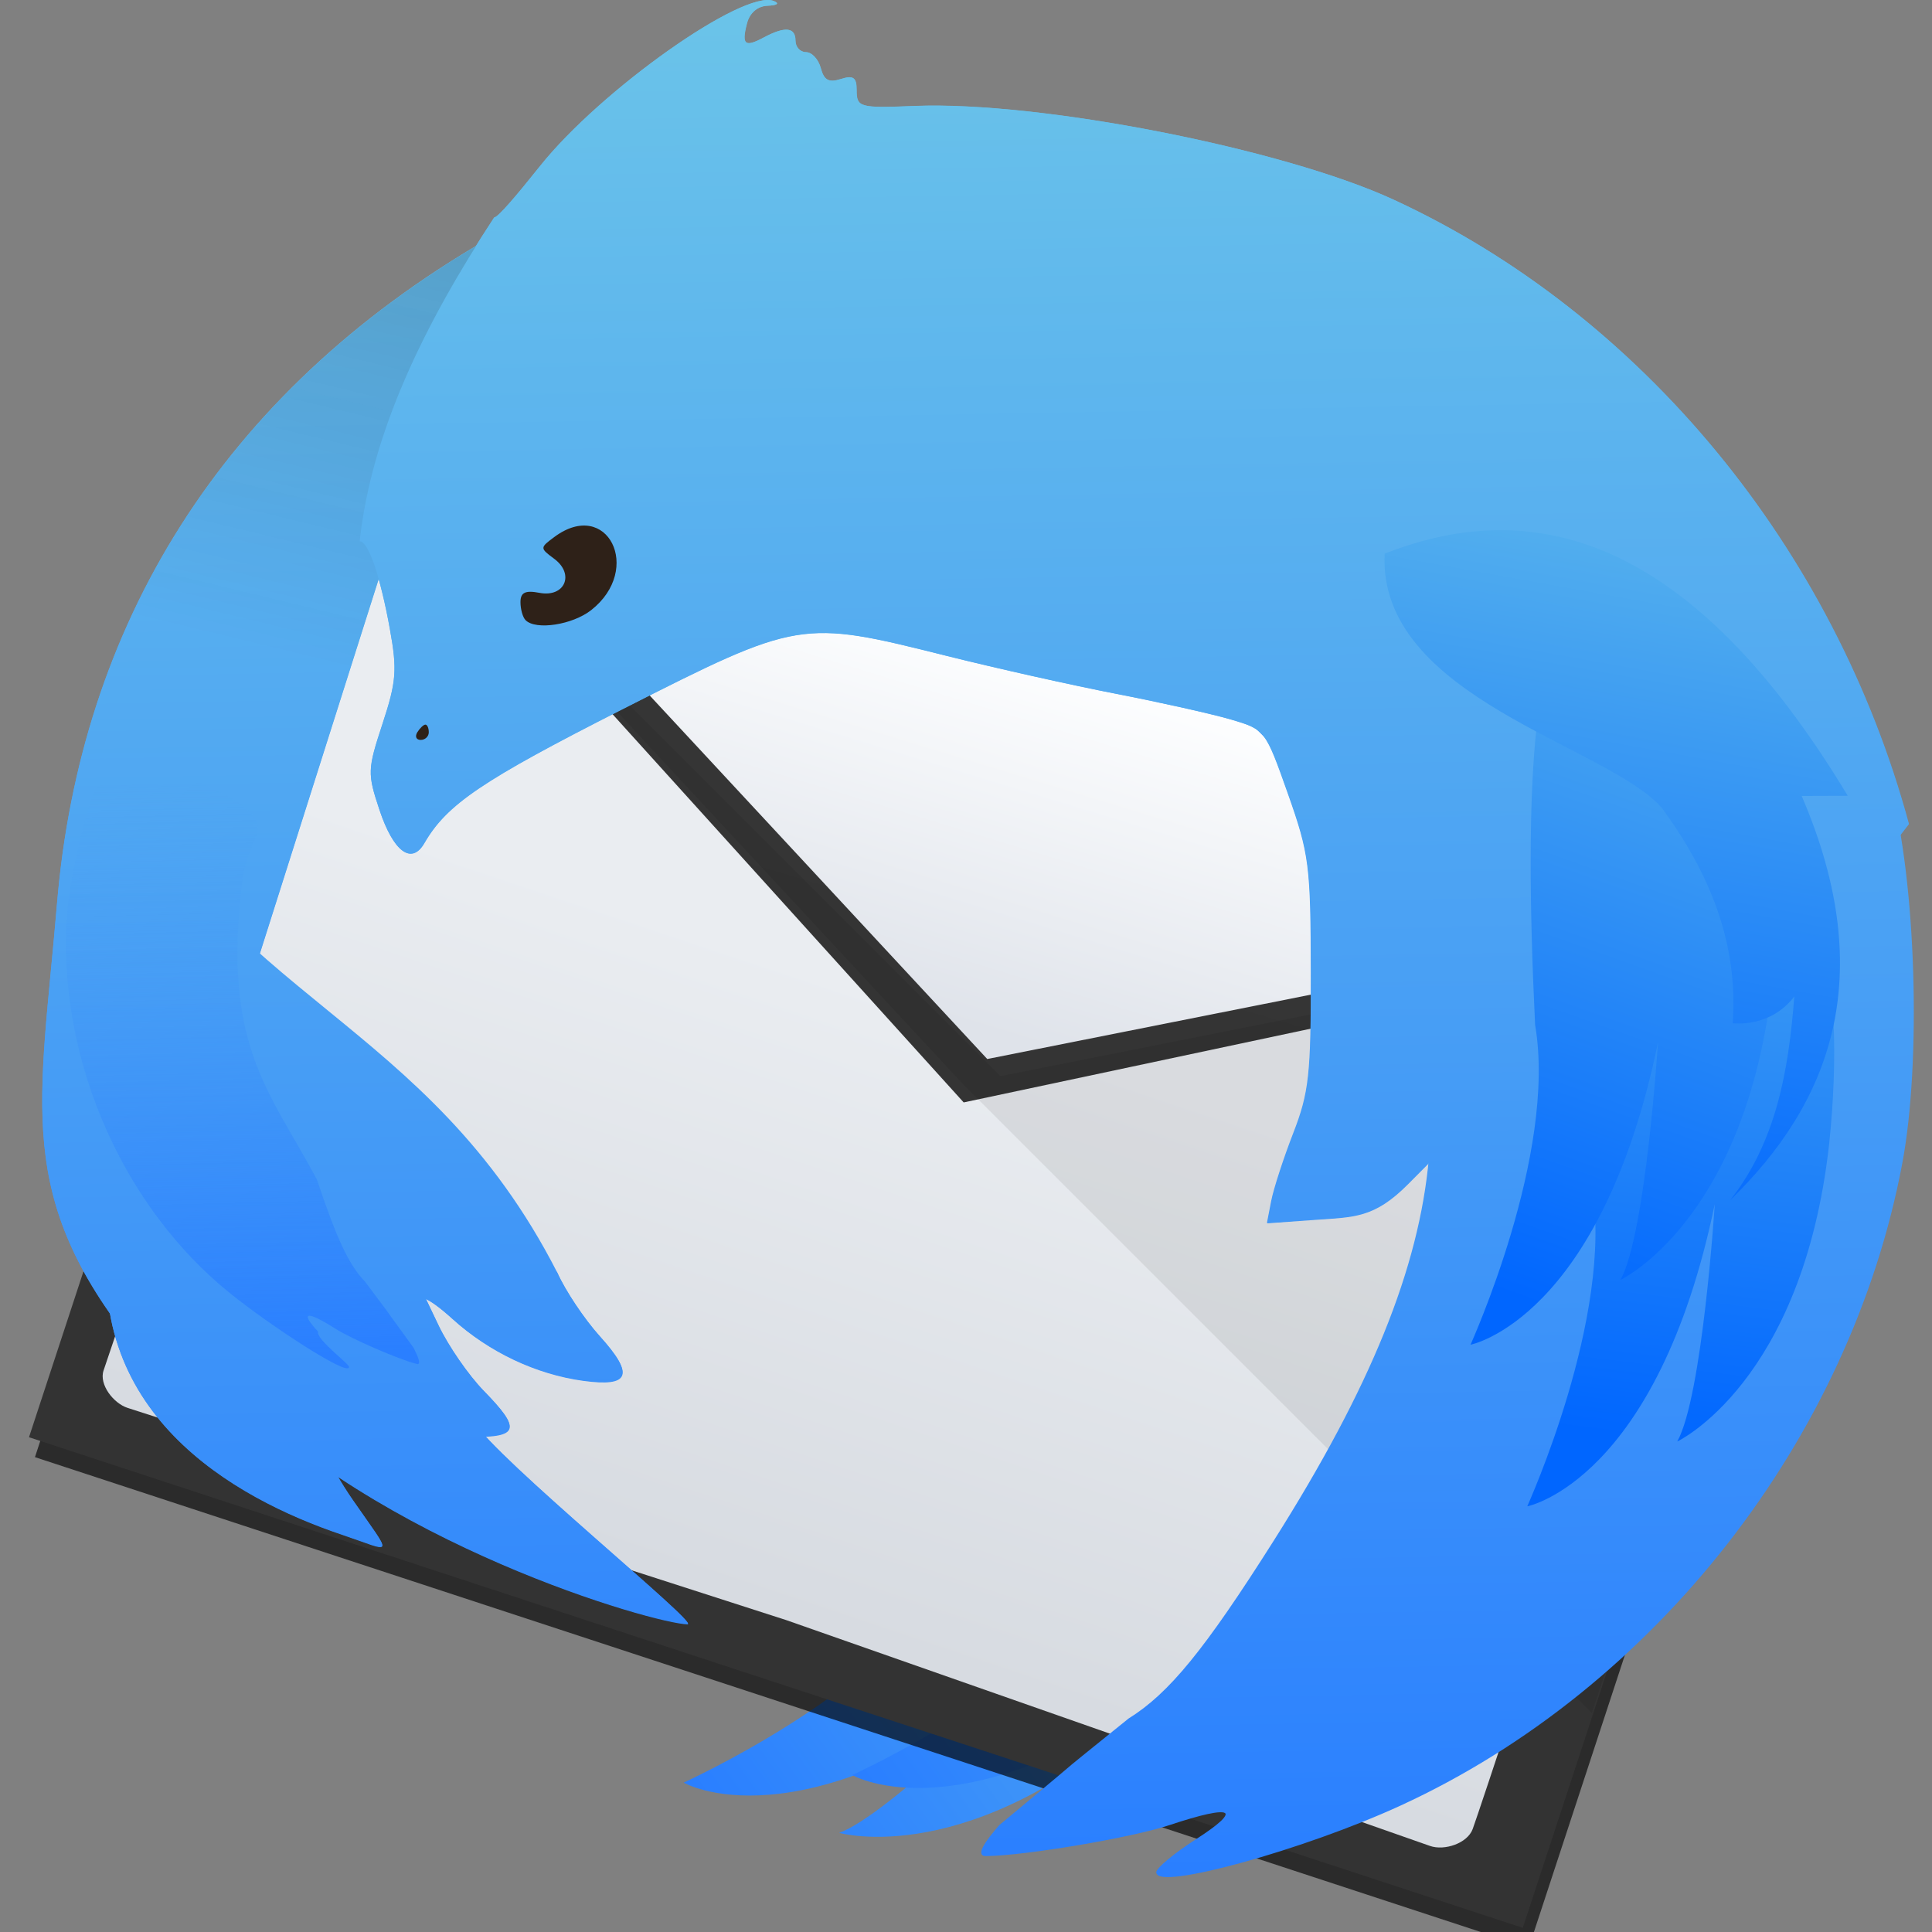<?xml version="1.0" encoding="UTF-8" standalone="no"?>
<!-- Created with Inkscape (http://www.inkscape.org/) -->

<svg
   xmlns:osb="http://www.openswatchbook.org/uri/2009/osb"
   xmlns:dc="http://purl.org/dc/elements/1.1/"
   xmlns:cc="http://creativecommons.org/ns#"
   xmlns:rdf="http://www.w3.org/1999/02/22-rdf-syntax-ns#"
   xmlns:svg="http://www.w3.org/2000/svg"
   xmlns="http://www.w3.org/2000/svg"
   xmlns:xlink="http://www.w3.org/1999/xlink"
   xmlns:sodipodi="http://sodipodi.sourceforge.net/DTD/sodipodi-0.dtd"
   xmlns:inkscape="http://www.inkscape.org/namespaces/inkscape"
   id="svg2"
   version="1.1"
   inkscape:version="0.91 r13725"
   width="48"
   height="48"
   viewBox="0 0 48 48"
   sodipodi:docname="thunderbird-draft.svg">
  <rect x="0" y="0" width="48" height="48" fill="#808080" stroke="none"/>
  <sodipodi:namedview
     pagecolor="#ffffff"
     bordercolor="#666666"
     borderopacity="1"
     objecttolerance="10"
     gridtolerance="10"
     guidetolerance="10"
     inkscape:pageopacity="0"
     inkscape:pageshadow="2"
     inkscape:window-width="640"
     inkscape:window-height="480"
     id="namedview4"
     showgrid="false"
     inkscape:zoom="7.9999999"
     inkscape:cx="10.197417"
     inkscape:cy="15.509467"
     inkscape:current-layer="svg2" />
  <defs
     id="defs6">
    <linearGradient
       id="linearGradient4536"
       inkscape:collect="always">
      <stop
         id="stop4538"
         offset="0"
         style="stop-color:#2a7fff;stop-opacity:1" />
      <stop
         style="stop-color:#4ba2f3;stop-opacity:0"
         offset="1"
         id="stop4542" />
    </linearGradient>
    <linearGradient
       inkscape:collect="always"
       id="linearGradient4340">
      <stop
         style="stop-color:#1a1a1a;stop-opacity:0.157"
         offset="0"
         id="stop4342" />
      <stop
         style="stop-color:#1a1a1a;stop-opacity:0;"
         offset="1"
         id="stop4344" />
    </linearGradient>
    <linearGradient
       inkscape:collect="always"
       id="linearGradient4332">
      <stop
         style="stop-color:#0066ff;stop-opacity:1"
         offset="0"
         id="stop4334" />
      <stop
         style="stop-color:#6dc6e8;stop-opacity:1"
         offset="1"
         id="stop4336" />
    </linearGradient>
    <linearGradient
       inkscape:collect="always"
       id="linearGradient4326">
      <stop
         style="stop-color:#0066ff;stop-opacity:1"
         offset="0"
         id="stop4328" />
      <stop
         style="stop-color:#6dc6e8;stop-opacity:1"
         offset="1"
         id="stop4330" />
    </linearGradient>
    <linearGradient
       id="linearGradient4736"
       inkscape:collect="always">
      <stop
         id="stop4738"
         offset="0"
         style="stop-color:#2a7fff;stop-opacity:1" />
      <stop
         id="stop4740"
         offset="1"
         style="stop-color:#6dc6e8;stop-opacity:1" />
    </linearGradient>
    <linearGradient
       id="linearGradient4730"
       inkscape:collect="always">
      <stop
         id="stop4732"
         offset="0"
         style="stop-color:#2a7fff;stop-opacity:1" />
      <stop
         id="stop4734"
         offset="1"
         style="stop-color:#6dc6e8;stop-opacity:1" />
    </linearGradient>
    <linearGradient
       id="linearGradient4724"
       inkscape:collect="always">
      <stop
         id="stop4726"
         offset="0"
         style="stop-color:#2a7fff;stop-opacity:1" />
      <stop
         id="stop4728"
         offset="1"
         style="stop-color:#6dc6e8;stop-opacity:1" />
    </linearGradient>
    <linearGradient
       id="linearGradient4718"
       inkscape:collect="always">
      <stop
         id="stop4720"
         offset="0"
         style="stop-color:#2a7fff;stop-opacity:1" />
      <stop
         id="stop4722"
         offset="1"
         style="stop-color:#6dc6e8;stop-opacity:1" />
    </linearGradient>
    <linearGradient
       id="linearGradient4712"
       inkscape:collect="always">
      <stop
         id="stop4714"
         offset="0"
         style="stop-color:#2a7fff;stop-opacity:1" />
      <stop
         id="stop4716"
         offset="1"
         style="stop-color:#6dc6e8;stop-opacity:1" />
    </linearGradient>
    <linearGradient
       inkscape:collect="always"
       id="linearGradient4664">
      <stop
         style="stop-color:#2a7fff;stop-opacity:1"
         offset="0"
         id="stop4666" />
      <stop
         style="stop-color:#6dc6e8;stop-opacity:1"
         offset="1"
         id="stop4668" />
    </linearGradient>
    <linearGradient
       osb:paint="gradient"
       id="linearGradient4207">
      <stop
         id="stop3371"
         offset="0"
         style="stop-color:#3498db;stop-opacity:1;" />
      <stop
         id="stop3373"
         offset="1"
         style="stop-color:#3498db;stop-opacity:0;" />
    </linearGradient>
    <linearGradient
       id="linearGradient4232">
      <stop
         style="stop-color:#333333;stop-opacity:1"
         offset="0"
         id="stop4234" />
      <stop
         style="stop-color:#353535;stop-opacity:1"
         offset="1"
         id="stop4236" />
    </linearGradient>
    <linearGradient
       id="linearGradient5263-5">
      <stop
         offset="0"
         style="stop-color:#e9e9e9;stop-opacity:1"
         id="stop5265-0" />
      <stop
         offset="1"
         style="stop-color:#f9f9f9;stop-opacity:1"
         id="stop5267-9" />
    </linearGradient>
    <linearGradient
       inkscape:collect="always"
       id="linearGradient4525">
      <stop
         style="stop-color:#d7dbe1;stop-opacity:1"
         offset="0"
         id="stop4527" />
      <stop
         style="stop-color:#eaedf1;stop-opacity:1"
         offset="1"
         id="stop4529" />
    </linearGradient>
    <linearGradient
       id="linearGradient4501"
       inkscape:collect="always">
      <stop
         id="stop4503"
         offset="0"
         style="stop-color:#dfe3ea;stop-opacity:1" />
      <stop
         id="stop4505"
         offset="1"
         style="stop-color:#fdfeff;stop-opacity:1" />
    </linearGradient>
    <linearGradient
       id="linearGradient8311-06">
      <stop
         offset="0"
         style="stop-color:#a9a3d4;stop-opacity:1"
         id="stop8313-6" />
      <stop
         id="stop4462"
         style="stop-color:#87baff;stop-opacity:1"
         offset="0.47" />
      <stop
         offset="1"
         style="stop-color:#89ec85;stop-opacity:1"
         id="stop8315-2" />
    </linearGradient>
    <linearGradient
       gradientUnits="userSpaceOnUse"
       y2="1136.281"
       x2="-157.572"
       y1="1226.182"
       x1="-154.979"
       id="linearGradient4497"
       xlink:href="#linearGradient4232"
       inkscape:collect="always"
       gradientTransform="matrix(0.292,0,0,0.292,76.557,-323.81)" />
    <linearGradient
       gradientTransform="matrix(0.259,0.085,-0.077,0.235,191.233,-224.175)"
       gradientUnits="userSpaceOnUse"
       y2="1135.239"
       x2="-293.481"
       y1="1171.113"
       x1="-292.689"
       id="linearGradient4507"
       xlink:href="#linearGradient4501"
       inkscape:collect="always" />
    <linearGradient
       gradientTransform="matrix(0.332,0.109,-0.108,0.328,249.88,-329.838)"
       gradientUnits="userSpaceOnUse"
       y2="1181.605"
       x2="-292.613"
       y1="1226.768"
       x1="-292.891"
       id="linearGradient4517"
       xlink:href="#linearGradient4525"
       inkscape:collect="always" />
    <linearGradient
       inkscape:collect="always"
       xlink:href="#linearGradient4664"
       id="linearGradient4670"
       x1="26.875"
       y1="45.875"
       x2="26"
       y2="-3.375"
       gradientUnits="userSpaceOnUse"
       gradientTransform="matrix(0.981,0,0,0.981,-3.464,1.728)" />
    <linearGradient
       inkscape:collect="always"
       xlink:href="#linearGradient4736"
       id="linearGradient4678"
       x1="26.875"
       y1="45.875"
       x2="26"
       y2="-3.375"
       gradientUnits="userSpaceOnUse"
       gradientTransform="matrix(0.981,0,0,0.981,-3.464,1.728)" />
    <linearGradient
       inkscape:collect="always"
       xlink:href="#linearGradient4730"
       id="linearGradient4686"
       x1="26.875"
       y1="45.875"
       x2="26"
       y2="-3.375"
       gradientUnits="userSpaceOnUse"
       gradientTransform="matrix(0.981,0,0,0.981,-3.464,1.728)" />
    <linearGradient
       inkscape:collect="always"
       xlink:href="#linearGradient4724"
       id="linearGradient4694"
       x1="26.875"
       y1="45.875"
       x2="26"
       y2="-3.375"
       gradientUnits="userSpaceOnUse"
       gradientTransform="matrix(0.981,0,0,0.981,-3.464,1.728)" />
    <linearGradient
       inkscape:collect="always"
       xlink:href="#linearGradient4718"
       id="linearGradient4702"
       x1="26.875"
       y1="45.875"
       x2="26"
       y2="-3.375"
       gradientUnits="userSpaceOnUse"
       gradientTransform="matrix(0.981,0,0,0.981,-3.464,1.728)" />
    <linearGradient
       inkscape:collect="always"
       xlink:href="#linearGradient4712"
       id="linearGradient4710"
       x1="26.875"
       y1="45.875"
       x2="26"
       y2="-3.375"
       gradientUnits="userSpaceOnUse"
       gradientTransform="matrix(0.981,0,0,0.981,-3.464,1.728)" />
    <clipPath
       id="clipPath4926"
       clipPathUnits="userSpaceOnUse">
      <g
         id="g4928">
        <path
           style="fill:url(#linearGradient4950);fill-opacity:1"
           d="M 6.95,32.343 C 3.88,28.523 4.545,26.228 4.975,21.114 5.565,14.107 9.112,8.217 15.842,4.316"
           id="path4930"
           inkscape:connector-curvature="0" />
        <rect
           style="opacity:1;fill:url(#linearGradient4952);fill-opacity:1;stroke:none;stroke-width:1.5;stroke-linecap:round;stroke-linejoin:round;stroke-miterlimit:4;stroke-dasharray:none;stroke-dashoffset:0;stroke-opacity:1"
           id="rect4932"
           width="39.797"
           height="27.845"
           x="14.852"
           y="3.714"
           rx="0"
           ry="1.471"
           transform="matrix(0.95,0.312,-0.312,0.95,0,0)" />
        <path
           style="fill:url(#linearGradient4954);fill-opacity:1;fill-rule:evenodd;stroke:none;stroke-width:0.878px;stroke-linecap:butt;stroke-linejoin:miter;stroke-miterlimit:4;stroke-dasharray:none;stroke-opacity:1"
           d="M 5.386,33.828 13.34,9.602 28.207,26.04 49.576,21.499 41.622,45.725 Z"
           id="path4934"
           inkscape:connector-curvature="0"
           sodipodi:nodetypes="cccccc" />
        <path
           sodipodi:nodetypes="cccc"
           inkscape:connector-curvature="0"
           id="path4936"
           d="M 13.56,8.933 28.534,25.059 49.795,20.831 Z"
           style="fill:url(#linearGradient4956);fill-opacity:1;fill-rule:evenodd;stroke:none;stroke-width:0.878px;stroke-linecap:butt;stroke-linejoin:miter;stroke-miterlimit:4;stroke-dasharray:none;stroke-opacity:1" />
        <path
           inkscape:connector-curvature="0"
           id="path4938"
           d="m 35.011,11.84 c 0,-0.101 -0.094,-0.215 -0.208,-0.253 -0.114,-0.038 -0.208,0.076 -0.208,0.253 0,0.177 0.094,0.291 0.208,0.253 0.114,-0.038 0.208,-0.152 0.208,-0.253 z"
           style="fill:url(#linearGradient4958);fill-opacity:1" />
        <path
           sodipodi:nodetypes="cssccsccsssssscsccsccccsscsssscc"
           inkscape:connector-curvature="0"
           id="path4940"
           d="m 40.119,27.274 -0.938,0.945 c -0.862,0.869 -1.369,0.833 -2.376,0.906 l -1.188,0.086 0.108,-0.557 c 0.059,-0.306 0.31,-1.08 0.558,-1.718 0.4,-1.033 0.449,-1.48 0.445,-4.063 -0.005,-2.719 -0.041,-3.005 -0.58,-4.53 -0.573,-1.62 -0.58,-1.63 -1.446,-1.885 -0.479,-0.141 -1.785,-0.433 -2.902,-0.65 -1.117,-0.217 -3.065,-0.653 -4.328,-0.969 -3.659,-0.917 -3.712,-0.908 -8.194,1.366 -3.538,1.795 -4.433,2.4 -5,3.382 -0.324,0.562 -0.785,0.221 -1.138,-0.843 -0.307,-0.923 -0.303,-1.017 0.079,-2.181 0.35,-1.065 0.373,-1.361 0.187,-2.387 -0.247,-1.36 -0.547,-2.235 -0.768,-2.235 0.297,-2.732 1.615,-5.464 3.407,-8.196 0.095,0 0.559,-0.547 1.161,-1.301 1.541,-1.931 5.155,-4.484 5.917,-4.18 0.152,0.061 0.089,0.11 -0.152,0.119 -0.255,0.009 -0.455,0.178 -0.524,0.442 -0.143,0.548 -0.058,0.621 0.424,0.363 0.539,-0.288 0.803,-0.262 0.803,0.081 0,0.16 0.12,0.29 0.268,0.29 0.147,0 0.315,0.182 0.373,0.404 0.08,0.306 0.203,0.373 0.506,0.277 0.317,-0.101 0.401,-0.044 0.401,0.273 0,0.445 0.07,0.465 1.469,0.408 3.17,-0.128 9.323,1.076 12.135,2.375 6.263,2.894 11.148,8.815 13.038,15.803 -2.68,3.533 -6.646,6.224 -11.742,8.174 z"
           style="fill:url(#linearGradient4960);fill-opacity:1" />
        <path
           inkscape:connector-curvature="0"
           id="path4942"
           d="m 14.095,16.778 c 0.066,-0.106 0.158,-0.193 0.205,-0.193 0.047,0 0.085,0.087 0.085,0.193 0,0.106 -0.092,0.193 -0.205,0.193 -0.113,0 -0.151,-0.087 -0.085,-0.193 z m 2.741,-2.838 c -0.071,-0.071 -0.129,-0.277 -0.129,-0.457 0,-0.245 0.122,-0.305 0.481,-0.236 0.642,0.123 0.899,-0.473 0.372,-0.863 -0.364,-0.27 -0.364,-0.279 0.006,-0.552 1.34,-0.993 2.249,0.816 0.931,1.853 -0.475,0.373 -1.401,0.515 -1.661,0.255 z"
           style="fill:#2e2118" />
        <path
           style="fill:url(#linearGradient4962);fill-opacity:1"
           d="m 9.214,29.136 4.977,1.734 0.448,0.939 c 0.247,0.517 0.759,1.257 1.138,1.646 0.951,0.974 0.896,1.173 -0.322,1.168 -1.146,-0.005 -2.312,-0.467 -3.448,-1.367 -0.418,-0.331 -0.801,-0.557 -0.854,-0.507 -0.128,0.12 0.121,1.756 1.312,3.475 1.033,1.49 1.038,1.315 -0.272,0.875 -2.754,-0.926 -6.644,-3.111 -5.87,-7.876 z"
           id="path4944"
           inkscape:connector-curvature="0"
           sodipodi:nodetypes="ccsscsssscc" />
        <path
           style="fill:url(#linearGradient4964);fill-opacity:1"
           d="m 6.218,18.589 c 0.084,0.152 2.378,4.852 4.082,6.022 5.2,3.571 6.554,5.208 7.341,5.849 0.201,0.455 0.687,1.183 1.08,1.618 0.877,0.971 0.759,1.282 -0.424,1.12 -1.193,-0.164 -2.377,-0.722 -3.302,-1.558 -1.276,-1.153 -1.338,-0.568 0.539,2.606 0.538,0.909 5.715,5.124 5.404,5.117 -0.84,-0.017 -7.852,-2.014 -11.728,-6.102 L 6.249,30.139 Z"
           id="path4946"
           inkscape:connector-curvature="0"
           sodipodi:nodetypes="cscsssssscc" />
        <path
           sodipodi:nodetypes="cssccsscccsscc"
           inkscape:connector-curvature="0"
           id="path4948"
           d="m 51.378,18.092 c 0.669,2.475 0.796,7.024 0.314,9.593 -1.308,6.969 -6.257,13.305 -12.708,16.269 -2.437,1.12 -6.169,2.149 -6.169,1.701 l -4e-5,6e-6 c 0,-0.105 0.448,-0.478 0.996,-0.83 1.216,-0.78 0.962,-0.924 -0.672,-0.38 -0.958,0.319 -3.646,0.774 -4.629,0.784 -0.315,0.026 0.017,-0.409 0.328,-0.767 3.082,-2.559 0.73,-0.642 3.276,-2.701 1.026,-0.637 1.931,-1.747 3.675,-4.502 2.455,-3.88 3.68,-6.901 3.931,-9.692 l 0.118,-1.316 C 40.089,23.021 40.239,19.777 51.378,18.092 Z"
           style="fill:url(#linearGradient4966);fill-opacity:1" />
      </g>
    </clipPath>
    <linearGradient
       y2="-3.375"
       x2="26"
       y1="45.875"
       x1="26.875"
       gradientUnits="userSpaceOnUse"
       id="linearGradient4950"
       xlink:href="#linearGradient4712"
       inkscape:collect="always" />
    <linearGradient
       y2="1136.281"
       x2="-157.572"
       y1="1226.182"
       x1="-154.979"
       gradientTransform="matrix(0.294,0,0,0.294,80.024,-329.344)"
       gradientUnits="userSpaceOnUse"
       id="linearGradient4952"
       xlink:href="#linearGradient4232"
       inkscape:collect="always" />
    <linearGradient
       y2="1181.605"
       x2="-292.613"
       y1="1226.768"
       x1="-292.891"
       gradientTransform="matrix(0.351,0.115,-0.114,0.347,266.836,-351.93)"
       gradientUnits="userSpaceOnUse"
       id="linearGradient4954"
       xlink:href="#linearGradient4525"
       inkscape:collect="always" />
    <linearGradient
       y2="1135.239"
       x2="-293.481"
       y1="1171.113"
       x1="-292.689"
       gradientTransform="matrix(0.275,0.09,-0.082,0.249,205.511,-240.756)"
       gradientUnits="userSpaceOnUse"
       id="linearGradient4956"
       xlink:href="#linearGradient4501"
       inkscape:collect="always" />
    <linearGradient
       y2="-3.375"
       x2="26"
       y1="45.875"
       x1="26.875"
       gradientUnits="userSpaceOnUse"
       id="linearGradient4958"
       xlink:href="#linearGradient4718"
       inkscape:collect="always" />
    <linearGradient
       y2="-3.375"
       x2="26"
       y1="45.875"
       x1="26.875"
       gradientUnits="userSpaceOnUse"
       id="linearGradient4960"
       xlink:href="#linearGradient4724"
       inkscape:collect="always" />
    <linearGradient
       y2="-3.375"
       x2="26"
       y1="45.875"
       x1="26.875"
       gradientUnits="userSpaceOnUse"
       id="linearGradient4962"
       xlink:href="#linearGradient4730"
       inkscape:collect="always" />
    <linearGradient
       y2="-3.375"
       x2="26"
       y1="45.875"
       x1="26.875"
       gradientUnits="userSpaceOnUse"
       id="linearGradient4964"
       xlink:href="#linearGradient4736"
       inkscape:collect="always" />
    <linearGradient
       y2="-3.375"
       x2="26"
       y1="45.875"
       x1="26.875"
       gradientUnits="userSpaceOnUse"
       id="linearGradient4966"
       xlink:href="#linearGradient4664"
       inkscape:collect="always" />
    <clipPath
       clipPathUnits="userSpaceOnUse"
       id="clipPath5494">
      <g
         id="g5496">
        <g
           id="g5498">
          <rect
             transform="matrix(0.95,0.312,-0.312,0.95,0,0)"
             ry="1.471"
             rx="0"
             y="3.714"
             x="14.852"
             height="27.845"
             width="39.797"
             id="rect5500"
             style="opacity:1;fill:url(#linearGradient5522);fill-opacity:1;stroke:none;stroke-width:1.5;stroke-linecap:round;stroke-linejoin:round;stroke-miterlimit:4;stroke-dasharray:none;stroke-dashoffset:0;stroke-opacity:1" />
          <path
             sodipodi:nodetypes="cccccc"
             inkscape:connector-curvature="0"
             id="path5502"
             d="M 5.386,33.828 13.34,9.602 28.207,26.04 49.576,21.499 41.622,45.725 Z"
             style="fill:url(#linearGradient5524);fill-opacity:1;fill-rule:evenodd;stroke:none;stroke-width:0.878px;stroke-linecap:butt;stroke-linejoin:miter;stroke-miterlimit:4;stroke-dasharray:none;stroke-opacity:1" />
          <path
             style="fill:#000000;fill-opacity:0.078;fill-rule:evenodd;stroke:none;stroke-width:0.878px;stroke-linecap:butt;stroke-linejoin:miter;stroke-miterlimit:4;stroke-dasharray:none;stroke-opacity:1"
             d="M 12.936,9.559 27.908,25.684 98.619,96.395 119.881,92.166 49.17,21.455 28.869,25.492 12.936,9.559 Z"
             id="path5504"
             inkscape:connector-curvature="0"
             clip-path="url(#clipPath4926)" />
          <path
             style="fill:url(#linearGradient5526);fill-opacity:1;fill-rule:evenodd;stroke:none;stroke-width:0.878px;stroke-linecap:butt;stroke-linejoin:miter;stroke-miterlimit:4;stroke-dasharray:none;stroke-opacity:1"
             d="M 13.56,8.933 28.534,25.059 49.795,20.831 Z"
             id="path5506"
             inkscape:connector-curvature="0"
             sodipodi:nodetypes="cccc" />
        </g>
        <path
           style="fill:url(#linearGradient5528);fill-opacity:1"
           d="M 6.95,32.343 C 3.88,28.523 4.545,26.228 4.975,21.114 5.565,14.107 9.112,8.217 15.842,4.316"
           id="path5508"
           inkscape:connector-curvature="0" />
        <path
           style="fill:url(#linearGradient5530);fill-opacity:1"
           d="m 40.119,27.274 -0.938,0.945 c -0.862,0.869 -1.369,0.833 -2.376,0.906 l -1.188,0.086 0.108,-0.557 c 0.059,-0.306 0.31,-1.08 0.558,-1.718 0.4,-1.033 0.449,-1.48 0.445,-4.063 -0.005,-2.719 -0.041,-3.005 -0.58,-4.53 -0.573,-1.62 -0.58,-1.63 -1.446,-1.885 -0.479,-0.141 -1.785,-0.433 -2.902,-0.65 -1.117,-0.217 -3.065,-0.653 -4.328,-0.969 -3.659,-0.917 -3.712,-0.908 -8.194,1.366 -3.538,1.795 -4.433,2.4 -5,3.382 -0.324,0.562 -0.785,0.221 -1.138,-0.843 -0.307,-0.923 -0.303,-1.017 0.079,-2.181 0.35,-1.065 0.373,-1.361 0.187,-2.387 -0.247,-1.36 -0.547,-2.235 -0.768,-2.235 0.297,-2.732 1.615,-5.464 3.407,-8.196 0.095,0 0.559,-0.547 1.161,-1.301 1.541,-1.931 5.155,-4.484 5.917,-4.18 0.152,0.061 0.089,0.11 -0.152,0.119 -0.255,0.009 -0.455,0.178 -0.524,0.442 -0.143,0.548 -0.058,0.621 0.424,0.363 0.539,-0.288 0.803,-0.262 0.803,0.081 0,0.16 0.12,0.29 0.268,0.29 0.147,0 0.315,0.182 0.373,0.404 0.08,0.306 0.203,0.373 0.506,0.277 0.317,-0.101 0.401,-0.044 0.401,0.273 0,0.445 0.07,0.465 1.469,0.408 3.17,-0.128 9.323,1.076 12.135,2.375 6.263,2.894 11.148,8.815 13.038,15.803 -2.68,3.533 -6.646,6.224 -11.742,8.174 z"
           id="path5510"
           inkscape:connector-curvature="0"
           sodipodi:nodetypes="cssccsccsssssscsccsccccsscsssscc" />
        <path
           inkscape:connector-curvature="0"
           id="path5512"
           d="m 35.011,11.84 c 0,-0.101 -0.094,-0.215 -0.208,-0.253 -0.114,-0.038 -0.208,0.076 -0.208,0.253 0,0.177 0.094,0.291 0.208,0.253 0.114,-0.038 0.208,-0.152 0.208,-0.253 z"
           style="fill:url(#linearGradient5532);fill-opacity:1" />
        <path
           inkscape:connector-curvature="0"
           id="path5514"
           d="m 14.095,16.778 c 0.066,-0.106 0.158,-0.193 0.205,-0.193 0.047,0 0.085,0.087 0.085,0.193 0,0.106 -0.092,0.193 -0.205,0.193 -0.113,0 -0.151,-0.087 -0.085,-0.193 z m 2.741,-2.838 c -0.071,-0.071 -0.129,-0.277 -0.129,-0.457 0,-0.245 0.122,-0.305 0.481,-0.236 0.642,0.123 0.899,-0.473 0.372,-0.863 -0.364,-0.27 -0.364,-0.279 0.006,-0.552 1.34,-0.993 2.249,0.816 0.931,1.853 -0.475,0.373 -1.401,0.515 -1.661,0.255 z"
           style="fill:#2e2118" />
        <path
           style="fill:url(#linearGradient5534);fill-opacity:1"
           d="m 9.214,29.136 4.977,1.734 0.448,0.939 c 0.247,0.517 0.759,1.257 1.138,1.646 0.951,0.974 0.896,1.173 -0.322,1.168 -1.146,-0.005 -2.312,-0.467 -3.448,-1.367 -0.418,-0.331 -0.801,-0.557 -0.854,-0.507 -0.128,0.12 0.121,1.756 1.312,3.475 1.033,1.49 1.038,1.315 -0.272,0.875 -2.754,-0.926 -6.644,-3.111 -5.87,-7.876 z"
           id="path5516"
           inkscape:connector-curvature="0"
           sodipodi:nodetypes="ccsscsssscc" />
        <path
           style="fill:url(#linearGradient5536);fill-opacity:1"
           d="m 6.218,18.589 c 0.084,0.152 2.378,4.852 4.082,6.022 5.2,3.571 6.554,5.208 7.341,5.849 0.201,0.455 0.687,1.183 1.08,1.618 0.877,0.971 0.759,1.282 -0.424,1.12 -1.193,-0.164 -2.377,-0.722 -3.302,-1.558 -1.276,-1.153 -1.338,-0.568 0.539,2.606 0.538,0.909 5.715,5.124 5.404,5.117 -0.84,-0.017 -7.852,-2.014 -11.728,-6.102 L 6.249,30.139 Z"
           id="path5518"
           inkscape:connector-curvature="0"
           sodipodi:nodetypes="cscsssssscc" />
        <path
           sodipodi:nodetypes="cssccsscccsscc"
           inkscape:connector-curvature="0"
           id="path5520"
           d="m 51.378,18.092 c 0.669,2.475 0.796,7.024 0.314,9.593 -1.308,6.969 -6.257,13.305 -12.708,16.269 -2.437,1.12 -6.169,2.149 -6.169,1.701 l -4e-5,6e-6 c 0,-0.105 0.448,-0.478 0.996,-0.83 1.216,-0.78 0.962,-0.924 -0.672,-0.38 -0.958,0.319 -3.646,0.774 -4.629,0.784 -0.315,0.026 0.017,-0.409 0.328,-0.767 3.082,-2.559 0.73,-0.642 3.276,-2.701 1.026,-0.637 1.931,-1.747 3.675,-4.502 2.455,-3.88 3.68,-6.901 3.931,-9.692 l 0.118,-1.316 C 40.089,23.021 40.239,19.777 51.378,18.092 Z"
           style="fill:url(#linearGradient5538);fill-opacity:1" />
      </g>
    </clipPath>
    <linearGradient
       inkscape:collect="always"
       xlink:href="#linearGradient4232"
       id="linearGradient5522"
       gradientUnits="userSpaceOnUse"
       gradientTransform="matrix(0.294,0,0,0.294,80.024,-329.344)"
       x1="-154.979"
       y1="1226.182"
       x2="-157.572"
       y2="1136.281" />
    <linearGradient
       inkscape:collect="always"
       xlink:href="#linearGradient4525"
       id="linearGradient5524"
       gradientUnits="userSpaceOnUse"
       gradientTransform="matrix(0.351,0.115,-0.114,0.347,266.836,-351.93)"
       x1="-292.891"
       y1="1226.768"
       x2="-292.613"
       y2="1181.605" />
    <linearGradient
       inkscape:collect="always"
       xlink:href="#linearGradient4501"
       id="linearGradient5526"
       gradientUnits="userSpaceOnUse"
       gradientTransform="matrix(0.275,0.09,-0.082,0.249,205.511,-240.756)"
       x1="-292.689"
       y1="1171.113"
       x2="-293.481"
       y2="1135.239" />
    <linearGradient
       inkscape:collect="always"
       xlink:href="#linearGradient4712"
       id="linearGradient5528"
       gradientUnits="userSpaceOnUse"
       x1="26.875"
       y1="45.875"
       x2="26"
       y2="-3.375" />
    <linearGradient
       inkscape:collect="always"
       xlink:href="#linearGradient4724"
       id="linearGradient5530"
       gradientUnits="userSpaceOnUse"
       x1="26.875"
       y1="45.875"
       x2="26"
       y2="-3.375" />
    <linearGradient
       inkscape:collect="always"
       xlink:href="#linearGradient4718"
       id="linearGradient5532"
       gradientUnits="userSpaceOnUse"
       x1="26.875"
       y1="45.875"
       x2="26"
       y2="-3.375" />
    <linearGradient
       inkscape:collect="always"
       xlink:href="#linearGradient4730"
       id="linearGradient5534"
       gradientUnits="userSpaceOnUse"
       x1="26.875"
       y1="45.875"
       x2="26"
       y2="-3.375" />
    <linearGradient
       inkscape:collect="always"
       xlink:href="#linearGradient4736"
       id="linearGradient5536"
       gradientUnits="userSpaceOnUse"
       x1="26.875"
       y1="45.875"
       x2="26"
       y2="-3.375" />
    <linearGradient
       inkscape:collect="always"
       xlink:href="#linearGradient4664"
       id="linearGradient5538"
       gradientUnits="userSpaceOnUse"
       x1="26.875"
       y1="45.875"
       x2="26"
       y2="-3.375" />
    <linearGradient
       inkscape:collect="always"
       xlink:href="#linearGradient4536"
       id="linearGradient5917"
       gradientUnits="userSpaceOnUse"
       x1="42.086"
       y1="47.987"
       x2="49.343"
       y2="19.683"
       gradientTransform="matrix(-0.455,-0.11,-0.105,0.475,28.061,15.541)" />
    <linearGradient
       id="SVGID_20_"
       gradientUnits="userSpaceOnUse"
       x1="1385.634"
       y1="-1840.556"
       x2="1424.634"
       y2="-1895.056"
       gradientTransform="matrix(0.205,0,0,-0.205,-246.572,-364.869)">
      <stop
         offset="0"
         stop-color="#4187B8"
         id="stop186" />
      <stop
         offset="1"
         stop-color="#074E92"
         id="stop188" />
    </linearGradient>
    <linearGradient
       id="SVGID_12_"
       gradientUnits="userSpaceOnUse"
       x1="1300.102"
       y1="-1832.466"
       x2="1262.579"
       y2="-1897.449"
       gradientTransform="matrix(0.27,0,0,-0.248,-334.05,-452.269)">
      <stop
         offset="0.01"
         stop-color="#1B609D"
         id="stop106" />
      <stop
         offset="0.5"
         stop-color="#9FD2E5"
         id="stop108" />
      <stop
         offset="1"
         stop-color="#4187B8"
         id="stop110" />
    </linearGradient>
    <linearGradient
       id="SVGID_18_"
       gradientUnits="userSpaceOnUse"
       x1="1438.69"
       y1="-1956.885"
       x2="1438.69"
       y2="-1867.812"
       gradientTransform="matrix(0.205,0,0,-0.205,-251.152,-369.381)">
      <stop
         offset="0"
         stop-color="#A4D8E5"
         id="stop168" />
      <stop
         offset="0.2"
         stop-color="#0C418F"
         id="stop170" />
      <stop
         offset="0.5"
         stop-color="#000040"
         id="stop172" />
    </linearGradient>
    <linearGradient
       id="SVGID_18_-6"
       gradientUnits="userSpaceOnUse"
       x1="1438.69"
       y1="-1956.885"
       x2="1438.69"
       y2="-1867.812"
       gradientTransform="matrix(0.205,0,0,-0.205,-249.738,-366.818)"
       xlink:href="#SVGID_18_">
      <stop
         offset="0"
         stop-color="#A4D8E5"
         id="stop168-4" />
      <stop
         offset="0.2"
         stop-color="#0C418F"
         id="stop170-9" />
      <stop
         offset="0.5"
         stop-color="#000040"
         id="stop172-5" />
    </linearGradient>
    <linearGradient
       inkscape:collect="always"
       xlink:href="#linearGradient4326"
       id="linearGradient6002"
       gradientUnits="userSpaceOnUse"
       gradientTransform="matrix(0.201,0,0,-0.201,-247.759,-356.333)"
       x1="1457.797"
       y1="-1953.312"
       x2="1472.115"
       y2="-1837.005" />
    <linearGradient
       inkscape:collect="always"
       xlink:href="#linearGradient4736"
       id="linearGradient6010"
       x1="41.398"
       y1="25.284"
       x2="49.111"
       y2="25.284"
       gradientUnits="userSpaceOnUse" />
    <linearGradient
       inkscape:collect="always"
       xlink:href="#linearGradient4332"
       id="linearGradient6012"
       gradientUnits="userSpaceOnUse"
       x1="45.553"
       y1="34.3"
       x2="53.415"
       y2="12.174" />
    <linearGradient
       id="SVGID_21_"
       gradientUnits="userSpaceOnUse"
       x1="1415.593"
       y1="-1878.206"
       x2="1388.063"
       y2="-1830.526"
       gradientTransform="matrix(0.205,0,0,-0.205,-247.968,-368.118)"
       xlink:href="#SVGID_12_">
      <stop
         offset="0.01"
         stop-color="#1B609D"
         id="stop193" />
      <stop
         offset="0.5"
         stop-color="#9FD2E5"
         id="stop195" />
      <stop
         offset="1"
         stop-color="#4187B8"
         id="stop197" />
    </linearGradient>
    <linearGradient
       inkscape:collect="always"
       xlink:href="#linearGradient4724"
       id="linearGradient6046"
       x1="36.447"
       y1="25.549"
       x2="43.28"
       y2="3.275"
       gradientUnits="userSpaceOnUse"
       gradientTransform="matrix(0.981,0.033,-0.033,0.981,-4.748,0.773)" />
    <linearGradient
       inkscape:collect="always"
       xlink:href="#linearGradient4736"
       id="linearGradient4283"
       gradientUnits="userSpaceOnUse"
       gradientTransform="matrix(0.151,0.133,0.133,-0.151,66.167,-440.302)"
       x1="1438.69"
       y1="-1956.885"
       x2="1464.991"
       y2="-1841.08" />
    <linearGradient
       inkscape:collect="always"
       xlink:href="#linearGradient4340"
       id="linearGradient4346"
       x1="8.397"
       y1="5.662"
       x2="5.899"
       y2="16.003"
       gradientUnits="userSpaceOnUse" />
    <linearGradient
       id="linearGradient5263-9">
      <stop
         id="stop5265-9"
         style="stop-color:#cbcbcb;stop-opacity:1"
         offset="0" />
      <stop
         id="stop5267-6"
         style="stop-color:#ffffff;stop-opacity:1"
         offset="1" />
    </linearGradient>
    <linearGradient
       inkscape:collect="always"
       xlink:href="#linearGradient4736"
       id="linearGradient4562"
       gradientUnits="userSpaceOnUse"
       gradientTransform="matrix(0.151,0.133,0.133,-0.151,61.98,-440.115)"
       x1="1438.69"
       y1="-1956.885"
       x2="1464.991"
       y2="-1841.08" />
    <linearGradient
       inkscape:collect="always"
       xlink:href="#linearGradient4332"
       id="linearGradient4745"
       x1="36.266"
       y1="29.56"
       x2="36.317"
       y2="9.231"
       gradientUnits="userSpaceOnUse"
       gradientTransform="matrix(1.112,0.198,-0.198,1.112,0.023,-10.09)" />
  </defs>
  <path
     d="m 23.436,39.373 c -1.709,2.784 -6.454,4.912 -6.449,4.916 0.004,0.004 2.847,1.655 8.454,-2.571 0,0 -3.378,3.388 -4.593,3.819 -0.004,-0.003 3.303,0.959 7.715,-3.067 4.411,-4.027 3.579,-9.576 2.094,-9.942 -0.99,-0.245 -3.397,2.038 -7.221,6.846 z"
     id="path4560"
     style="fill:url(#linearGradient4562);fill-opacity:1"
     inkscape:connector-curvature="0" />
  <path
     inkscape:connector-curvature="0"
     style="fill:url(#linearGradient4283);fill-opacity:1"
     id="path4281"
     d="m 27.624,39.185 c -1.709,2.784 -6.454,4.912 -6.449,4.916 0.004,0.004 2.847,1.655 8.454,-2.571 0,0 -3.378,3.388 -4.593,3.819 -0.004,-0.003 3.303,0.959 7.715,-3.067 4.411,-4.027 3.579,-9.576 2.094,-9.942 -0.99,-0.245 -3.397,2.038 -7.221,6.846 z" />
  <g
     id="g4319"
     transform="matrix(0.99,0,0,0.99,0.011,-6.092688e-8)">
    <rect
       style="opacity:1;fill:#000000;fill-opacity:0.667;stroke:none;stroke-width:1.5;stroke-linecap:round;stroke-linejoin:round;stroke-miterlimit:4;stroke-dasharray:none;stroke-dashoffset:0;stroke-opacity:1"
       id="rect4285"
       width="39.461"
       height="27.61"
       x="12.234"
       y="6.865"
       rx="0"
       ry="1.458"
       transform="matrix(0.95,0.312,-0.312,0.95,0,0)" />
    <g
       id="g4314">
      <rect
         style="opacity:1;fill:url(#linearGradient4497);fill-opacity:1;stroke:none;stroke-width:1.5;stroke-linecap:round;stroke-linejoin:round;stroke-miterlimit:4;stroke-dasharray:none;stroke-dashoffset:0;stroke-opacity:1"
         id="rect4489"
         width="39.461"
         height="27.61"
         x="11.936"
         y="6.437"
         rx="0"
         ry="1.458"
         transform="matrix(0.95,0.312,-0.312,0.95,0,0)" />
      <path
         style="fill:url(#linearGradient4517);fill-opacity:1;fill-rule:evenodd;stroke:none;stroke-width:0.878px;stroke-linecap:butt;stroke-linejoin:miter;stroke-miterlimit:4;stroke-dasharray:none;stroke-opacity:1"
         d="M 2.588,34.393 10.111,12.118 24.173,27.666 44.385,23.371 c 0,0 -7.122,21.677 -7.438,22.53 -0.133,0.36 -0.709,0.551 -1.071,0.424 L 19.724,40.659 3.191,35.332 C 2.837,35.218 2.469,34.745 2.588,34.393 Z"
         id="path4509"
         inkscape:connector-curvature="0"
         sodipodi:nodetypes="scccsscss" />
      <path
         sodipodi:nodetypes="cccc"
         inkscape:connector-curvature="0"
         id="path4499"
         d="M 10.47,10.961 24.571,26.147 44.594,22.165 Z"
         style="fill:url(#linearGradient4507);fill-opacity:1;fill-rule:evenodd;stroke:none;stroke-width:0.878px;stroke-linecap:butt;stroke-linejoin:miter;stroke-miterlimit:4;stroke-dasharray:none;stroke-opacity:1" />
    </g>
  </g>
  <path
     style="fill:#000000;fill-opacity:0.078"
     d="m 22.947,-1.76 c -1.031,0.037 -4.297,2.392 -5.742,4.203 -0.602,0.754 -1.067,1.303 -1.162,1.303 -1.792,2.732 -3.109,5.463 -3.406,8.195 l 0.17,0.17 c 0.191,0.3 0.409,1.027 0.598,2.064 0.186,1.025 0.162,1.322 -0.188,2.387 -0.382,1.164 -0.385,1.258 -0.078,2.182 0.154,0.463 0.328,0.789 0.502,0.963 L 40.352,46.418 C 42.368,45.307 44.402,43.723 45.986,42.916 48.721,19.659 49.39,14.036 45.4,7.922 43.479,6 41.256,4.42 38.824,3.297 36.012,1.998 29.86,0.794 26.689,0.922 26.304,0.937 26.067,0.941 25.857,0.938 L 25.156,0.236 c -0.011,-0.011 -0.033,-0.009 -0.047,-0.016 L 23.193,-1.695 c -0.013,-0.013 -0.037,-0.027 -0.072,-0.041 -0.048,-0.019 -0.105,-0.026 -0.174,-0.023 z"
     id="path5063"
     clip-path="url(#clipPath5494)"
     inkscape:connector-curvature="0"
     sodipodi:nodetypes="sscccscsscccsscccccs"
     transform="matrix(0.981,0,0,0.981,-3.464,1.728)" />
  <path
     style="fill:url(#linearGradient4710);fill-opacity:1"
     d="M 3.356,33.467 C 0.344,29.719 0.996,27.466 1.418,22.448 1.997,15.571 5.478,9.792 12.082,5.963"
     id="path4593"
     inkscape:connector-curvature="0" />
  <path
     inkscape:connector-curvature="0"
     id="path4240"
     d="m 30.893,13.347 c 0,-0.099 -0.092,-0.211 -0.204,-0.248 -0.112,-0.037 -0.204,0.074 -0.204,0.248 0,0.174 0.092,0.286 0.204,0.248 0.112,-0.037 0.204,-0.149 0.204,-0.248 z"
     style="fill:url(#linearGradient4702);fill-opacity:1" />
  <path
     style="fill:url(#linearGradient4686);fill-opacity:1"
     d="m 5.578,30.32 4.884,1.701 0.44,0.922 c 0.242,0.507 0.745,1.234 1.117,1.615 0.933,0.956 0.879,1.151 -0.316,1.146 -1.124,-0.005 -2.269,-0.458 -3.384,-1.341 -0.41,-0.325 -0.786,-0.547 -0.838,-0.498 -0.126,0.118 0.118,1.724 1.287,3.41 1.014,1.463 1.019,1.291 -0.267,0.858 -2.702,-0.909 -6.52,-3.053 -5.76,-7.729 z"
     id="path4597"
     inkscape:connector-curvature="0"
     sodipodi:nodetypes="ccsscsssscc" />
  <path
     style="fill:url(#linearGradient4678);fill-opacity:1"
     d="m 2.593,18.777 c 3.032,6.087 8.012,6.5 11.254,12.843 0.197,0.446 0.674,1.16 1.06,1.588 0.861,0.953 0.745,1.258 -0.416,1.099 -1.171,-0.16 -2.332,-0.709 -3.24,-1.529 -1.253,-1.132 -1.313,-0.558 0.529,2.557 0.528,0.892 5.609,5.028 5.303,5.022 C 16.257,40.34 9.377,38.38 5.573,34.368 L 2.668,31.304 Z"
     id="path4423"
     inkscape:connector-curvature="0"
     sodipodi:nodetypes="ccsssssscc" />
  <path
     style="fill:url(#linearGradient5917);fill-opacity:1"
     d="m 2.797,18.494 c -0.564,1.101 -1.1,3.247 -1.151,4.52 -0.138,3.452 1.447,7.002 4.069,9.116 0.991,0.799 2.907,2.054 2.954,1.842 0.073,-0.046 -0.819,-0.68 -0.768,-0.891 -0.471,-0.504 -0.266,-0.514 0.42,-0.077 0.402,0.256 1.576,0.767 2.023,0.88 0.141,0.047 0.035,-0.196 -0.069,-0.4 C 9.143,31.932 10.011,33.1 9.07,31.843 8.67,31.428 8.375,30.802 7.872,29.302 6.68,27.068 5.503,25.968 6.029,21.813 6.255,20.252 7.686,20.516 2.797,18.494 Z"
     id="path5915"
     inkscape:connector-curvature="0"
     sodipodi:nodetypes="cssccsccccccc" />
  <path
     d="m 10.087,10.313 0.004,-0.002 c -0.187,0.293 -0.346,0.6 -0.457,0.927 -0.55,1.086 -0.205,2.728 -0.073,3.958 0.115,0.433 0.249,0.877 0.493,1.121 l 0.297,0.101 c -0.006,-0.686 0.237,-1.322 0.207,-2.013 -0.046,-0.837 -0.266,-1.676 -0.097,-2.515 0.139,-0.738 0.578,-1.378 0.757,-2.111 0.216,-0.912 0.189,-1.893 0.318,-2.822 -0.542,0.958 -1.03,2.066 -1.445,3.356"
     id="path253"
     inkscape:connector-curvature="0"
     style="fill:#ffffff;fill-opacity:0.078" />
  <path
     d="m 28.885,10.827 c 0.55,0.801 -0.11,1.043 -1.449,0.871 3.987,1.395 3.1,0.253 1.454,-0.87 l -0.006,-2.01e-4 z m 3.824,-0.439 c 3.779,0.543 2.795,-0.315 1.145,-1.024 0.621,0.615 0.078,0.943 -1.139,1.025 l -0.007,-2.34e-4 z m 2.625,2.924 c 0.505,0.889 -0.209,1.084 -1.6,0.785 4.059,1.816 3.231,0.539 1.605,-0.785 l -0.005,-1.66e-4 z m 1.94,-0.969 c 0.507,0.891 -0.206,1.084 -1.598,0.785 4.059,1.816 3.232,0.539 1.603,-0.785 l -0.005,-1.67e-4 z m -8.593,0.539 c 4.065,1.816 3.236,0.539 1.611,-0.785 0.499,0.889 -0.215,1.082 -1.603,0.785 l -0.008,-2.68e-4 z m 3.834,0.547 c 0.505,0.889 -0.208,1.082 -1.6,0.785 4.059,1.816 3.232,0.539 1.605,-0.785 l -0.005,-1.67e-4 z m 3.558,-1.995 c -0.296,-0.246 -0.773,-0.534 -1.314,-0.81 0.68,0.764 0.022,1.102 -1.401,1.104 3.067,0.648 3.437,0.306 2.737,-0.284 4.296,0.902 3.219,-0.168 1.36,-1.113 0.663,0.755 0.021,1.094 -1.377,1.102 l -0.006,-2.01e-4 z m -4.484,1.49 c 4.357,0.919 3.277,-0.154 1.408,-1.104 0.676,0.761 0.018,1.102 -1.403,1.104 l -0.005,-1.67e-4 z m 0.087,-2.257 c 0.26,0.511 -0.312,0.716 -1.383,0.679 3.549,0.882 2.875,0.041 1.427,-0.797 -0.034,-0.253 -0.542,-0.743 -1.188,-1.238 0.454,0.748 -0.153,0.933 -1.351,0.715 1.607,0.663 2.326,0.796 2.5,0.641 l -0.005,-1.67e-4 z m 6.173,4.406 c 3.882,2.607 3.254,1.137 1.806,-0.525 0.359,1.011 -0.415,1.083 -1.8,0.525 l -0.006,-2.02e-4 z m -2.139,0.849 c 3.882,2.607 3.253,1.137 1.806,-0.525 0.357,1.011 -0.416,1.083 -1.799,0.525 l -0.007,-2.35e-4 z m -8.778,-3.873 c 0.507,0.889 -0.207,1.084 -1.598,0.785 4.059,1.816 3.231,0.539 1.603,-0.785 l -0.005,-1.67e-4 z m 13.192,0.442 c 0.348,0.962 -0.387,1.032 -1.706,0.5 3.69,2.481 3.089,1.082 1.713,-0.499 l -0.007,-2.33e-4 z m -7.192,3.492 c 4.075,2.738 3.415,1.196 1.895,-0.549 0.376,1.06 -0.435,1.137 -1.888,0.549 l -0.007,-2.35e-4 z m -4.205,-2.428 c 0.506,0.889 -0.209,1.082 -1.6,0.785 4.059,1.816 3.232,0.539 1.605,-0.785 l -0.005,-1.66e-4 z m 2.793,1.671 c 0.507,0.891 -0.206,1.084 -1.598,0.785 4.059,1.816 3.232,0.539 1.603,-0.785 l -0.005,-1.66e-4 z m -0.586,2.602 c 3.594,3.695 3.249,1.968 2.067,-0.156 0.156,1.175 -0.694,1.076 -2.061,0.157 l -0.006,-2e-4 z"
     id="path199"
     style="fill:url(#linearGradient6046);fill-opacity:1"
     inkscape:connector-curvature="0" />
  <path
     inkscape:connector-curvature="0"
     id="path4338"
     d="M 3.356,33.467 C 0.344,29.719 0.996,27.466 1.418,22.448 1.997,15.571 5.478,9.792 12.082,5.963"
     style="fill:url(#linearGradient4346);fill-opacity:1" />
  <path
     style="fill:url(#linearGradient4694);fill-opacity:1"
     d="m 35.906,28.493 -0.921,0.927 c -0.846,0.852 -1.343,0.818 -2.332,0.889 l -1.166,0.084 0.106,-0.547 c 0.058,-0.301 0.304,-1.059 0.547,-1.686 0.393,-1.014 0.441,-1.453 0.437,-3.987 -0.005,-2.668 -0.041,-2.949 -0.57,-4.446 -0.562,-1.59 -0.569,-1.599 -1.419,-1.849 -0.47,-0.138 -1.752,-0.425 -2.848,-0.638 -1.096,-0.212 -3.008,-0.64 -4.247,-0.951 -3.591,-0.9 -3.642,-0.891 -8.041,1.34 -3.472,1.762 -4.35,2.355 -4.907,3.319 C 10.227,21.5 9.775,21.166 9.428,20.122 9.127,19.216 9.131,19.124 9.506,17.982 9.849,16.937 9.872,16.646 9.689,15.64 9.447,14.305 9.152,13.447 8.936,13.447 c 0.292,-2.681 1.585,-5.362 3.344,-8.043 0.093,0 0.549,-0.537 1.14,-1.277 1.512,-1.895 5.058,-4.401 5.807,-4.102 0.149,0.06 0.087,0.108 -0.15,0.117 -0.251,0.009 -0.447,0.175 -0.515,0.434 -0.141,0.537 -0.057,0.609 0.416,0.356 0.529,-0.283 0.788,-0.257 0.788,0.08 0,0.157 0.118,0.285 0.263,0.285 0.144,0 0.309,0.179 0.366,0.397 0.079,0.3 0.199,0.366 0.497,0.272 0.311,-0.099 0.393,-0.043 0.393,0.268 0,0.437 0.068,0.456 1.441,0.401 3.111,-0.126 9.149,1.056 11.909,2.331 6.146,2.84 10.94,8.651 12.794,15.508 -2.63,3.467 -6.522,6.108 -11.523,8.022 z"
     id="path4413"
     inkscape:connector-curvature="0"
     sodipodi:nodetypes="cssccsccsssssscsccsccccsscsssscc" />
  <path
     sodipodi:nodetypes="cssccsscccsscc"
     inkscape:connector-curvature="0"
     id="path4434"
     d="m 46.955,19.482 c 0.657,2.429 0.781,6.893 0.308,9.414 -1.283,6.839 -6.14,13.057 -12.471,15.965 -2.392,1.099 -6.054,2.109 -6.054,1.67 l -4e-5,6e-6 c 0,-0.103 0.44,-0.469 0.978,-0.814 1.193,-0.766 0.944,-0.906 -0.66,-0.373 -0.94,0.313 -3.578,0.759 -4.543,0.769 -0.309,0.025 0.017,-0.401 0.322,-0.753 3.025,-2.511 0.716,-0.63 3.215,-2.651 1.007,-0.625 1.895,-1.714 3.606,-4.418 2.409,-3.808 3.612,-6.773 3.857,-9.512 l 0.116,-1.292 c 0.245,-3.169 0.393,-6.352 11.324,-8.006 z"
     style="fill:url(#linearGradient4670);fill-opacity:1" />
  <path
     d="m 39.549,29.475 c 0.552,3.22 -1.61,7.949 -1.604,7.949 0.006,0 3.232,-0.634 4.658,-7.509 0,0 -0.304,4.774 -0.933,5.9 -0.005,0 3.115,-1.458 3.775,-7.394 0.931,-8.921 -3.576,-10.113 -4.984,-8.854 -0.906,0.469 -1.209,3.772 -0.912,9.909 z"
     id="path174"
     style="fill:url(#linearGradient6002);fill-opacity:1"
     inkscape:connector-curvature="0"
     sodipodi:nodetypes="csccccc" />
  <g
     id="g5999"
     style="fill:url(#linearGradient6010);fill-opacity:1"
     transform="matrix(0.981,0,0,0.981,-4.076,-0.364)">
    <path
       inkscape:connector-curvature="0"
       style="fill:url(#linearGradient6012);fill-opacity:1"
       id="path174-0"
       d="m 43.033,26.327 c 0.563,3.281 -1.641,8.1 -1.635,8.1 0.006,0 3.293,-0.646 4.747,-7.652 0,0 -0.31,4.865 -0.951,6.012 -0.005,0 3.174,-1.486 3.847,-7.535 0.672,-6.049 -3.695,-9.74 -5.079,-9.022 -0.923,0.478 -1.232,3.844 -0.929,10.097 z" />
  </g>
  <path
     inkscape:connector-curvature="0"
     id="path4206"
     d="m 10.368,18.193 c 0.065,-0.104 0.155,-0.19 0.201,-0.19 0.046,0 0.084,0.085 0.084,0.19 0,0.104 -0.09,0.19 -0.201,0.19 -0.111,0 -0.148,-0.085 -0.084,-0.19 z m 2.69,-2.785 c -0.07,-0.07 -0.127,-0.271 -0.127,-0.448 0,-0.24 0.119,-0.299 0.472,-0.231 0.63,0.12 0.882,-0.464 0.365,-0.847 -0.357,-0.265 -0.357,-0.273 0.006,-0.542 1.315,-0.974 2.207,0.801 0.914,1.818 -0.466,0.366 -1.375,0.506 -1.63,0.25 z"
     style="fill:#2e2118" />
  <path
     style="fill:url(#linearGradient4745);fill-opacity:1;fill-rule:evenodd;stroke:none;stroke-width:1px;stroke-linecap:butt;stroke-linejoin:miter;stroke-opacity:1"
     d="M 44.416,17.557 C 40.941,12.994 37.531,12.527 34.401,13.755 c -0.174,3.58 5.542,4.767 6.888,6.319 1.178,1.607 1.903,3.348 1.759,5.347 0,0 0.93,0.129 1.531,-0.664 -0.141,1.837 -0.449,3.61 -1.595,5.063 2.462,-2.388 3.725,-5.524 1.778,-10.045 l 1.145,-0.004 c -0.498,-0.826 -0.996,-1.562 -1.492,-2.214 z m -3.68,14.074 c -0.009,0.004 -0.017,0.009 -0.025,0.013 -4.35e-4,0.002 -0.001,0.004 -0.002,0.005 0.009,-0.006 0.018,-0.012 0.027,-0.018 z"
     id="path4155"
     inkscape:connector-curvature="0"
     sodipodi:nodetypes="scccccccsccccc" />
</svg>
